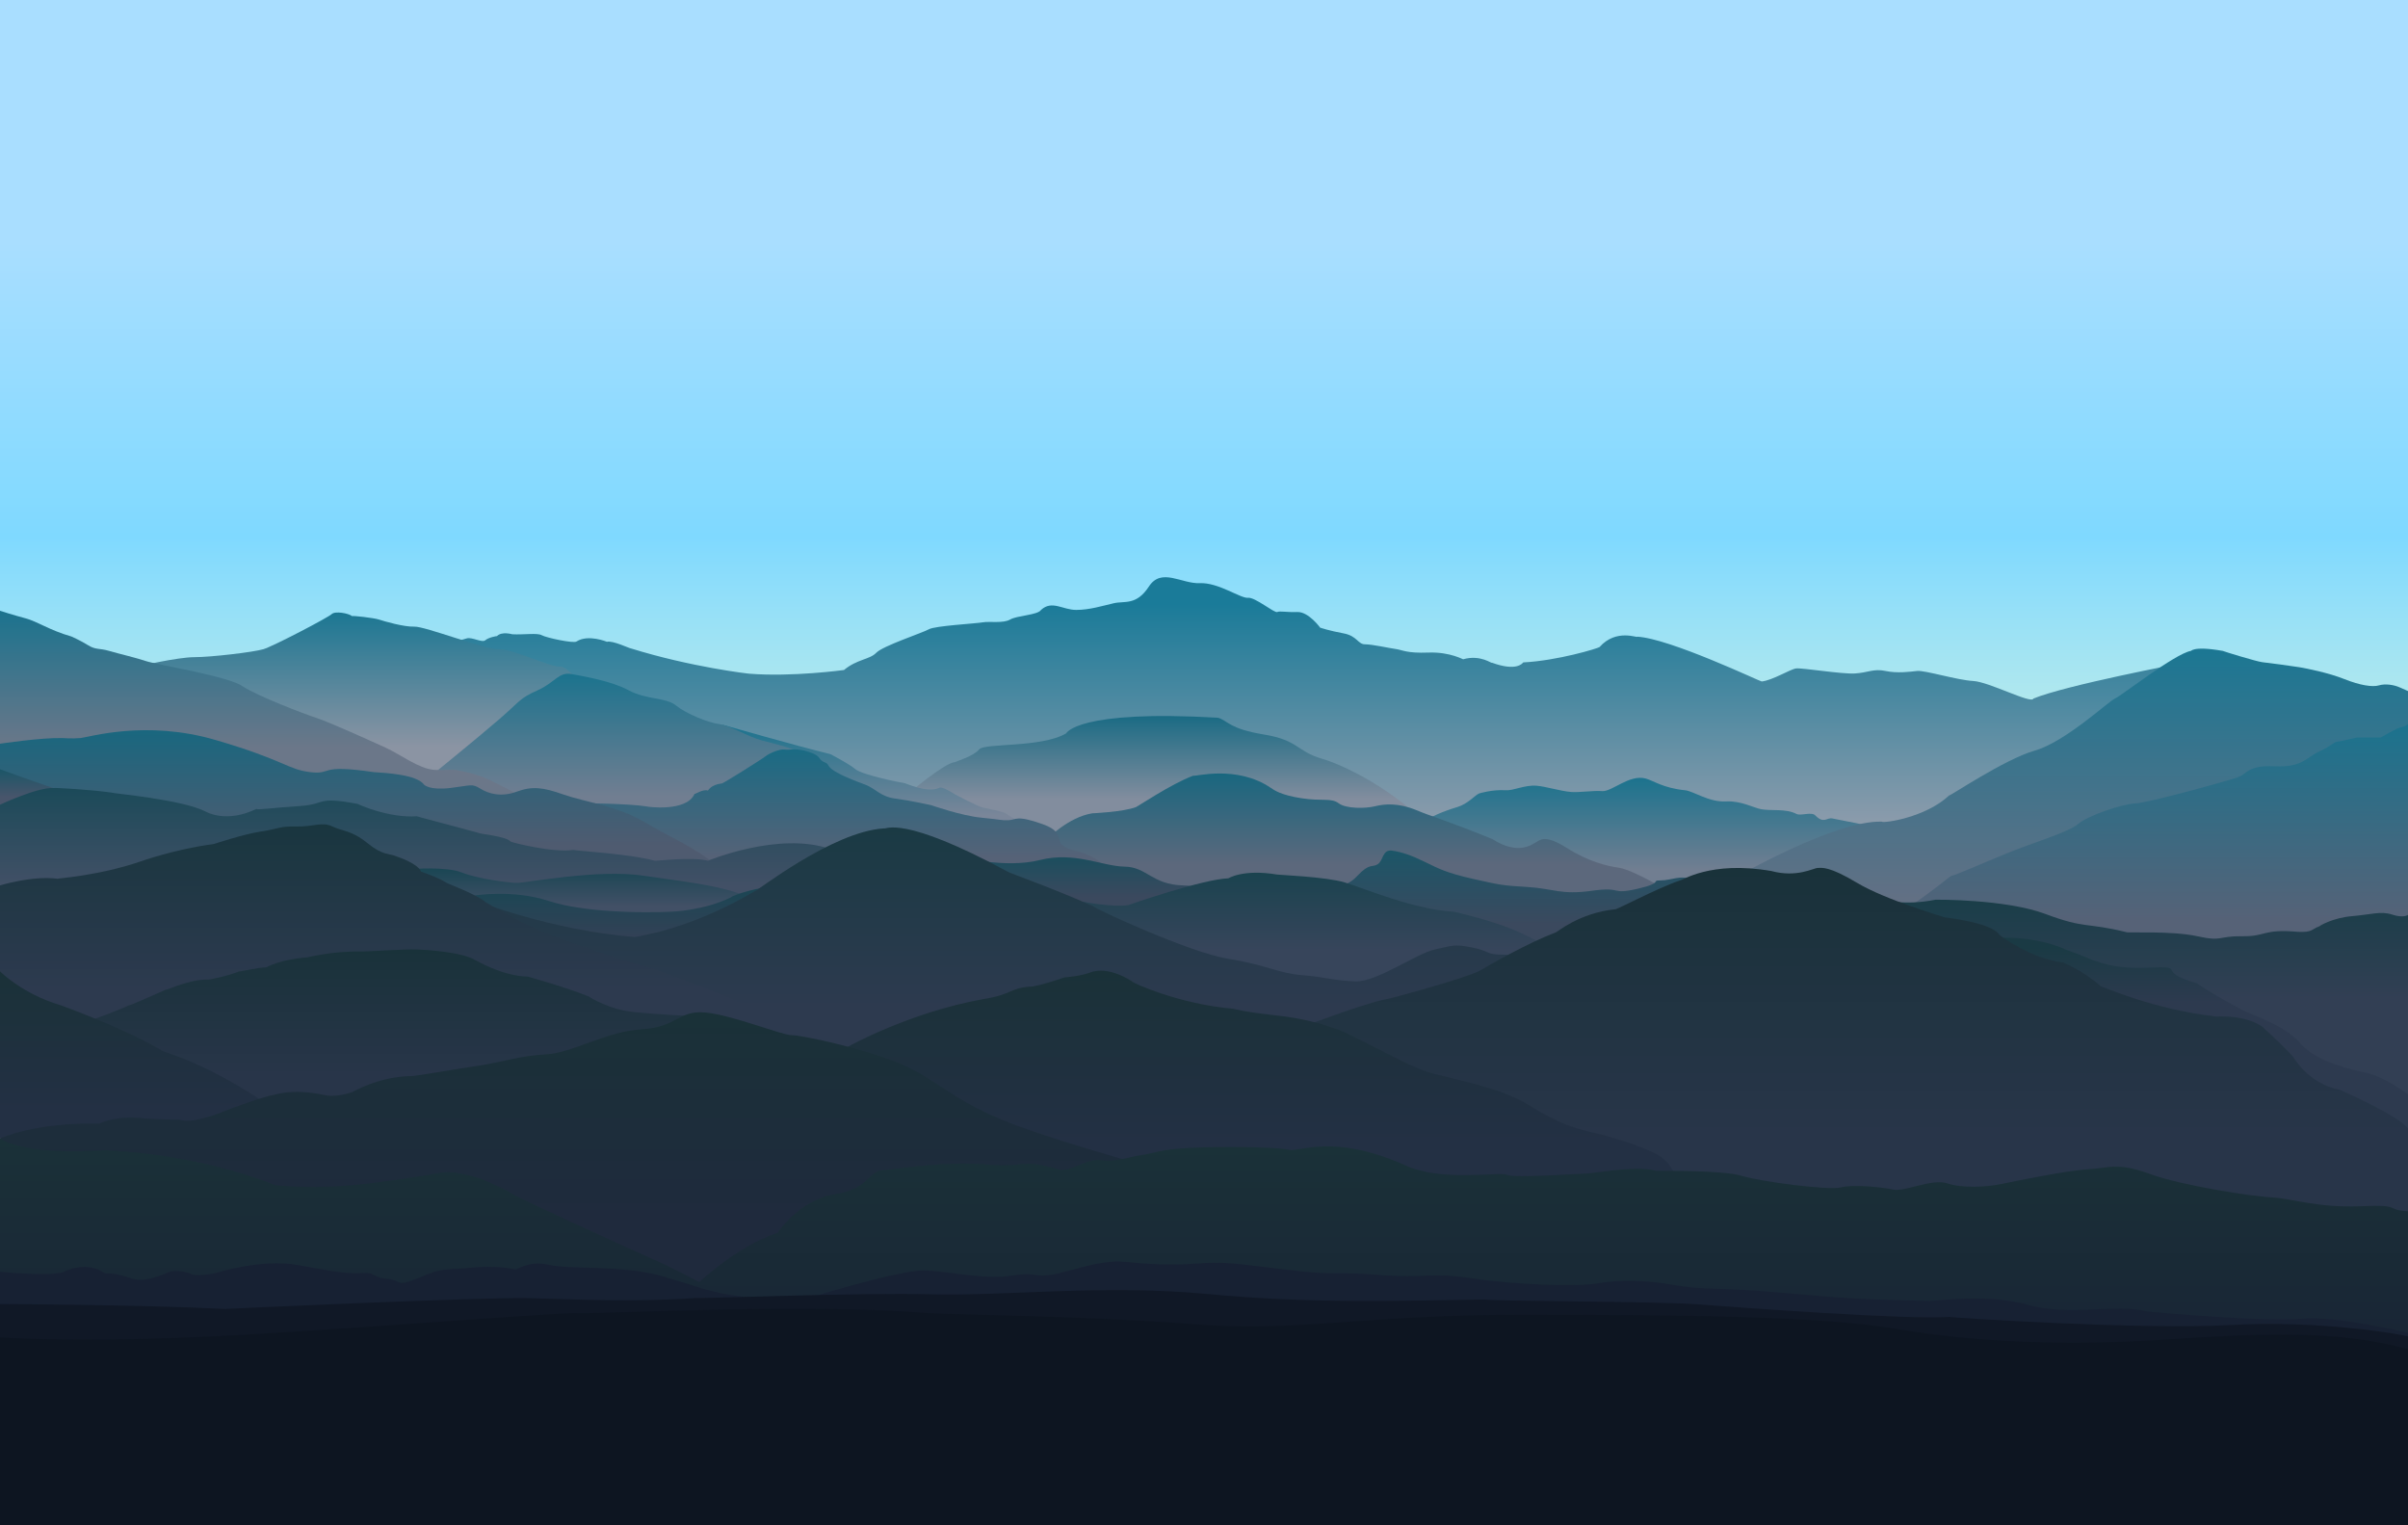 <?xml version="1.0" encoding="utf-8"?>
<!-- Generator: Adobe Illustrator 16.0.4, SVG Export Plug-In . SVG Version: 6.00 Build 0)  -->
<!DOCTYPE svg PUBLIC "-//W3C//DTD SVG 1.1//EN" "http://www.w3.org/Graphics/SVG/1.1/DTD/svg11.dtd">
<svg version="1.1" id="Layer_1" xmlns="http://www.w3.org/2000/svg" xmlns:xlink="http://www.w3.org/1999/xlink" x="0px" y="0px"
	 width="1920px" height="1215.934px" viewBox="0 0 1920 1215.934" enable-background="new 0 0 1920 1215.934" xml:space="preserve">
<rect x="0" y="0" width="1920" height="1215.934" fill="#808080" stroke="none"/>
<g>
	<linearGradient id="SVGID_1_" gradientUnits="userSpaceOnUse" x1="960" y1="755.831" x2="960" y2="-4.882812e-04">
		<stop  offset="0" style="stop-color:#FCFFD4"/>
		<stop  offset="0.434" style="stop-color:#7FD9FF"/>
		<stop  offset="0.746" style="stop-color:#A9DEFF"/>
	</linearGradient>
	<polygon fill="url(#SVGID_1_)" points="0,0 0,754.662 1920,755.831 1920,0 	"/>
	<linearGradient id="SVGID_2_" gradientUnits="userSpaceOnUse" x1="1058.411" y1="782.868" x2="1058.411" y2="460.165">
		<stop  offset="0.348" style="stop-color:#959EAD"/>
		<stop  offset="0.933" style="stop-color:#1A7B99"/>
	</linearGradient>
	<path fill="url(#SVGID_2_)" d="M1738.644,528.897c0,0-91.321,17.332-117.318,27.996c-1.334,4.668-35.332-13.331-47.996-13.998
		c-12.665-0.665-38.663-8.664-44.661-7.999c-6,0.669-16,2-25.33,0c-9.333-2-13.833,1.333-24.249,2
		c-10.415,0.667-42.409-4.665-47.076-4c-4.666,0.668-18.666,9.437-27.331,10.387c-0.666,0.28-73.322-34.384-99.32-35.716
		c0.666,1.334-16.667-6.765-29.997,8.283c-1.334,1.051-33.594,10.882-60.827,12.216c-0.572,0.666-5.165,7.499-25.163,0.165
		c0.666,1.334-8.667-6.664-22.666-2.666c0.669,0.667-10.197-5.999-27.762-5.333c-17.565,0.667-20.565-2.084-26.065-2.834
		s-18.748-3.749-24.498-3.749s-6.25-6.749-17.248-8.749s-18.497-4.5-18.497-4.5s-9.25-12.831-18.248-12.496
		c-8.999,0.332-13.666-1.015-15.999-0.008c-2.331,1.008-17.664-11.992-23.328-11.325c-5.669,0.666-23.666-12.333-38.33-11.666
		c-14.667,0.667-30.664-12.666-40.664,2.667c-10,15.33-19.33,11.331-27.996,13.33c-8.665,2-19.332,5.334-29.996,5.334
		c-10.667,0-19.332-8-27.997,0c-2.666,4.165-19.164,4.416-24.665,7.665c-5.499,3.249-16.497,1.249-21.996,2.25
		c-5.5,0.999-37.996,2.749-42.745,5.499s-36.746,13.249-41.995,18.748c-5.251,5.5-15.248,4.999-25.747,13.749
		c0,0-41.245,5.653-75.241,2.951c-0.5,0.048-46.495-5.201-94.739-20.199c-0.501,0.25-14.499-6.5-18.999-5.25
		c0,0-15-6.25-24.247-0.251c-2.25,1.751-24.247-2.999-27.746-4.999c-3.5-1.999-14.496-0.249-23.496-0.749
		c0,0-8.501-2.5-12.251,1.499c0.25-0.249-6.749,1-9.248,3.25c-2.5,2.249-10.755-2.745-14.748-1.484
		c-3.996,1.265-12.25,3.234-12.25,3.234l381.56,244.058l784.373,26.661l230.96-225.608L1738.644,528.897z"/>
	<linearGradient id="SVGID_3_" gradientUnits="userSpaceOnUse" x1="931.519" y1="672.376" x2="931.519" y2="570.815">
		<stop  offset="0.348" style="stop-color:#828D9E"/>
		<stop  offset="1" style="stop-color:#1A6B84"/>
	</linearGradient>
	<path fill="url(#SVGID_3_)" d="M724.093,632.885c0,0,28.662-24.664,37.33-25.33c1.331-0.666,15.329-4.971,19.329-10.151
		c3.999-5.179,49.676-1.142,69.328-12.743c0,0,8.663-19.099,121.317-12.434c8,2.666,8.997,8.864,36.33,13.334
		c27.991,4.574,25.747,13.328,46.369,19.329c20.622,5.999,58.618,26.514,83.282,52.253c24.664,25.737-249.972,11.074-249.972,11.074
		l-121.487-8.559L724.093,632.885z"/>
	<linearGradient id="SVGID_4_" gradientUnits="userSpaceOnUse" x1="1342.637" y1="713.248" x2="1342.637" y2="620.081">
		<stop  offset="0.214" style="stop-color:#717E91"/>
		<stop  offset="1" style="stop-color:#1B738E"/>
	</linearGradient>
	<path fill="url(#SVGID_4_)" d="M1128.38,659.883c0,0,8.498-8.999,33.801-16.558c8.133-2.43,13.863-9.374,17.194-10.774
		c0.171-0.085,10.656-3.263,20.996-2.56c6.538,0.444,15.09-4.33,24.746-3.604c7.373,0.552,18.935,4.296,27.748,4.998
		c6.229,0.498,17.695-1.279,24.508-0.712c7.871,0.657,21.735-13.535,34.734-10.036c6.285,1.692,14.07,7.651,31.497,9.354
		c6.528,0.638,18.997,9.67,32.583,8.912c11.992-0.669,22.272,5.173,28.159,6.23c7.968,1.436,19.696-0.663,28,3.719
		c3.372,1.78,11.976-1.893,14.996,1.136c6.999,7.02,9.149,1.634,13.493,2.445c54.969,10.291,85.447,20.262,94.496,29.707
		c24.664,25.736-250.907,31.107-250.907,31.107l-120.552-28.593L1128.38,659.883z"/>
	<linearGradient id="SVGID_5_" gradientUnits="userSpaceOnUse" x1="286.292" y1="626.221" x2="286.292" y2="488.298">
		<stop  offset="0.224" style="stop-color:#8B94A3"/>
		<stop  offset="1" style="stop-color:#1B7793"/>
	</linearGradient>
	<path fill="url(#SVGID_5_)" d="M109.494,531.397c0,0,31.996-7.5,45.494-7.5c13.499,0,47.161-3.999,54.995-6.331
		c7.832-2.334,51.826-25.33,54.493-27.997c2.666-2.665,13.665-0.665,16.332,1.666c-0.334-0.665,17.331,1.335,21.331,2.668
		c4,1.332,19.942,5.997,28.303,5.665c8.358-0.334,56.354,18.33,67.354,17.998c10.999-0.334,41.995,14.665,48.327,13.831
		c6.332-0.833,16.967,14.499,16.967,14.499l-54.628,68.325l-97.991,11.999L109.494,531.397z"/>
	<linearGradient id="SVGID_6_" gradientUnits="userSpaceOnUse" x1="695.203" y1="657.143" x2="695.203" y2="577.66">
		<stop  offset="0.089" style="stop-color:#7A8699"/>
		<stop  offset="1" style="stop-color:#1B738E"/>
	</linearGradient>
	<path fill="url(#SVGID_6_)" d="M575.658,577.66c0,0,58.11,16.597,86.441,23.581c0,0,14.333,7.317,19.997,11.982
		c5.666,4.667,37.329,10.998,38.663,10.998c1.333,0,17.996,8.239,27.996,3.954c2-1.953,12.667,5.046,12.667,5.046
		s18.663,9.998,22.328,10.667c3.667,0.666,14.999,2.998,17.667,4.332c2.666,1.333,13.329,8.922,13.329,8.922l-144.982-16.848
		L575.658,577.66z"/>
	<linearGradient id="SVGID_7_" gradientUnits="userSpaceOnUse" x1="496.107" y1="665.382" x2="496.107" y2="537.099">
		<stop  offset="0.235" style="stop-color:#717E91"/>
		<stop  offset="1" style="stop-color:#1B738E"/>
	</linearGradient>
	<path fill="url(#SVGID_7_)" d="M344.968,617.387c0,0,34.496-27.997,52.493-43.495c17.998-15.497,16.499-16.998,30.997-23.496
		c14.499-6.5,16.997-14.999,27.497-12.999c10.499,2,31.496,5.499,45.494,12.999c14,7.499,29.498,5.499,37.497,11.998
		c7.997,6.499,25.496,13.701,34.494,14.85c9.001,1.148,22.884,10.147,34.439,13.147c11.556,2.999,28.391,6.999,36.721,12.999
		c8.331,5.998-5.667,34.496-5.667,34.496l-151.982,27.496L344.968,617.387z"/>
	<linearGradient id="SVGID_8_" gradientUnits="userSpaceOnUse" x1="209.729" y1="637.886" x2="209.729" y2="486.902">
		<stop  offset="0.277" style="stop-color:#6B7789"/>
		<stop  offset="1" style="stop-color:#1B738E"/>
	</linearGradient>
	<path fill="url(#SVGID_8_)" d="M0,486.902c0,0,10.753,3.499,20.251,5.998c9.5,2.5,19.124,9.5,36.622,14.5
		c0,0,7.229,3.165,13.396,6.996c6.165,3.834,8.695,2.169,16.695,4.5c7.999,2.334,21.681,5.501,29.512,8.166
		c7.834,2.666,65.168,12,76.667,19.833c11.499,7.831,49.999,22.498,59.331,25.497s42.996,18.163,54.994,23.663
		c12,5.499,26.332,16.667,38.496,17.665c12.168,1.001,11.335-1.832,26.667,2.002c15.33,3.834,20.999,7.832,27.162,10.832
		c6.167,3,19.664,9.83,19.664,9.83l-123.15,1.501l-150.402-23.498L0,604.89V486.902z"/>
	<linearGradient id="SVGID_9_" gradientUnits="userSpaceOnUse" x1="1650.102" y1="782.868" x2="1650.102" y2="517.108">
		<stop  offset="0.24" style="stop-color:#637084"/>
		<stop  offset="1" style="stop-color:#1B7793"/>
	</linearGradient>
	<path fill="url(#SVGID_9_)" d="M1384.35,699.129c0,0,78.492-45.121,115.986-44.121c1,1.5,34.998-3.062,53.995-21.06
		c-0.5,1.5,43.495-28.529,67.992-35.528c24.497-6.998,58.493-39.01,63.991-41.51c5.5-2.5,47.496-35.504,60.493-38.004
		c0,1,0-4.504,25.499-0.003c0.999,0.499,26.994,8.496,31.494,8.996c4.5,0.501,23.499,2.999,29.498,4
		c6.001,0.999,23.498,4.496,35.997,9.497c12.498,4.999,22.497,6.499,27.497,4.999c4.998-1.499,11.854-0.5,16.354,1.5
		c4.5,1.999,6.854,3,6.854,3v231.973l-539.795-26.661L1384.35,699.129z"/>
	<linearGradient id="SVGID_10_" gradientUnits="userSpaceOnUse" x1="1083.67" y1="757.595" x2="1083.67" y2="616.641">
		<stop  offset="0.484" style="stop-color:#5C687C"/>
		<stop  offset="1" style="stop-color:#19677F"/>
	</linearGradient>
	<path fill="url(#SVGID_10_)" d="M834.912,668.882c0,0,16.998-17.499,35.995-20.498c0,0,24.498-1,34.997-5
		c0.5,0,27.996-18.497,45.496-24.996c0.998,1,34.495-8.921,61.991,9.788c2.5,1.71,7.999,5.71,24.497,8.209
		c16.498,2.5,23.498-0.499,29.496,4c5.999,4.5,21.498,4.252,28.996,2.377c7.5-1.877,18.499-2.878,32.998,3.123
		c14.498,5.998,16.998,5.498,60.492,22.997c20.999,13.499,31.998,3.999,34.996,2.5c3-1.499,6.5-6.71,24.498,4.643
		c17.998,11.356,31.996,14.321,41.995,15.839c10,1.516,38.995,18.015,40.995,20.514c2.001,2.499-37.996,45.218-37.996,45.218
		l-306.465-24.22l-143.484,6.999L834.912,668.882z"/>
	<linearGradient id="SVGID_11_" gradientUnits="userSpaceOnUse" x1="1715.836" y1="756.207" x2="1715.836" y2="577.227">
		<stop  offset="0.121" style="stop-color:#566277"/>
		<stop  offset="1" style="stop-color:#1B738E"/>
	</linearGradient>
	<path fill="url(#SVGID_11_)" d="M1511.672,730.042c0,0,18.664-11.583,43.66-31.579c5.334-1.333,24.664-9.955,44.995-18.288
		c20.333-8.332,48.995-16.646,56.662-23.312c7.665-6.665,35.329-15.986,45.327-16.32c9.997-0.333,74.99-18.323,82.324-20.992
		c7.333-2.666,7.333-9.663,29.331-8.662c21.997,1,25.331-7.329,34.995-11.663c9.665-4.333,11.666-7.613,14.665-7.947
		c3-0.334,15.332-3.278,15.332-3.278h19.329c0,0,12.521-7.55,16.189-8.218c3.664-0.665,5.518-2.555,5.518-2.555v157.647
		l-169.166,21.332l-235.568-8.657L1511.672,730.042z"/>
	<linearGradient id="SVGID_12_" gradientUnits="userSpaceOnUse" x1="644.601" y1="707.394" x2="644.601" y2="597.403">
		<stop  offset="0.21" style="stop-color:#566277"/>
		<stop  offset="1" style="stop-color:#1A6B84"/>
	</linearGradient>
	<path fill="url(#SVGID_12_)" d="M463.09,640.295c0,0,38.025,0.258,52.359,2.592c0.333,0.331,31.995,4.665,38.329-9.999
		c0.664,0.332,6.663-4,10.663-2.667c0.336,0,2.101-4.666,11.217-5.666c0.449,0.334,32.445-19.664,34.779-21.664
		c2.332-1.999,10.999-6.001,15.332-5.333c4.331,0.665,8.04-1.668,19.038,1.832c11,3.499,6.874,6.124,12.874,8.375
		c5.999,2.249-4.249,4.374,32.496,17.872c8.25,3.249,11.999,9.499,23.749,10.999c11.749,1.5,28.496,5.249,28.496,5.249
		s24.247,8.499,40.244,9.998c15.998,1.502,15.499,2.251,21.498,2.001c5.998-0.25,5.998-4.483,27.497,3.259
		c21.498,7.739,4.084,15.748,25.082,20.91c20.996,5.162,23.996,13.811,23.996,13.811l-184.313,15.53l-135.984-11.646l-151.98-13.198
		L463.09,640.295z"/>
	<linearGradient id="SVGID_13_" gradientUnits="userSpaceOnUse" x1="287.829" y1="698.462" x2="287.829" y2="582.128">
		<stop  offset="0.21" style="stop-color:#4F5B70"/>
		<stop  offset="1" style="stop-color:#19677F"/>
	</linearGradient>
	<path fill="url(#SVGID_13_)" d="M0,592.89c0,0,33.249-4.999,49.748-4.498c0,0,8.291,0.596,14.625-0.036
		c6.334-0.631,52.057-14.631,107.385,1.535c55.326,16.164,57.356,23.497,75.688,25.666c18.334,2.164,5.352-6.669,50.678,0
		c8.833,0.583,34.338,1.83,40.087,10.08c0,0,4.255,4.577,21.001,2.539c16.749-2.039,17.003-3.664,23.751,0.523
		c6.748,4.186,16.748,6.937,28.997,2.438c12.248-4.5,20.748-3.625,37.497,2.312c16.748,5.937,42.495,8.938,63.991,21.685
		c21.498,12.749,39.247,19.498,59.744,35.997c20.498,16.497-93.49,0-93.49,0l-240.973-15.499L86.244,660.633L0,652.635V592.89z"/>
	<linearGradient id="SVGID_14_" gradientUnits="userSpaceOnUse" x1="29.394" y1="651" x2="29.394" y2="613.263">
		<stop  offset="0.409" style="stop-color:#48556B"/>
		<stop  offset="1" style="stop-color:#1B5668"/>
	</linearGradient>
	<path fill="url(#SVGID_14_)" d="M0,613.263c0,0,24.499,8.937,49.499,17.436c24.996,8.499-8.374,10.15-8.374,10.15L7.507,651H0
		V613.263z"/>
	<linearGradient id="SVGID_15_" gradientUnits="userSpaceOnUse" x1="873.908" y1="729.374" x2="873.908" y2="683.131">
		<stop  offset="0.304" style="stop-color:#3B495E"/>
		<stop  offset="1" style="stop-color:#1B4E5E"/>
	</linearGradient>
	<path fill="url(#SVGID_15_)" d="M765.92,683.131c0,0,35.496,9.498,63.241,2.499c27.748-6.999,49.746,5,67.494,5.25
		c17.747,0.25,21.747,14.248,46.495,14.998c24.745,0.748,38.745,11.997,38.745,11.997l-50.245,11.499l-93.239-4.25l-62.993-16.997
		L765.92,683.131z"/>
	<linearGradient id="SVGID_16_" gradientUnits="userSpaceOnUse" x1="331.718" y1="740.206" x2="331.718" y2="628.175">
		<stop  offset="0.299" style="stop-color:#425066"/>
		<stop  offset="1" style="stop-color:#1B4A59"/>
	</linearGradient>
	<path fill="url(#SVGID_16_)" d="M0,641.552c0,0,29.588-14,42.586-13.334c1.334-0.333,30.458,1.333,46.456,3.665
		c0.333,0.668,56.39,5.334,75.388,15.333c0,0,16.03,9.334,40.028-2.333c0.666,0.999,14.014-0.998,35.011-2.332
		c20.997-1.333,12.008-7.999,45.669-1.668c0.334,0.335,24.67,11.403,47.332,9.868c1.001,0.464,21.665,5.799,48.663,13.129
		c0.666,1,22.334,2.668,25.998,6.999c0.334,0.667,34.927,9.331,50.127,6.665c0.203,0.669,44.195,3.001,64.861,8.668
		c0,0.332,30.318-3.334,42.322,0c0.006,0,56.666-23.664,97.663-9.334c0.665,0.334,1.331,48.331,1.331,48.331L331.97,740.206
		l-315.048-6.668L0,733.375V641.552z"/>
	<linearGradient id="SVGID_17_" gradientUnits="userSpaceOnUse" x1="463.091" y1="750.54" x2="463.091" y2="692.337">
		<stop  offset="0.479" style="stop-color:#425066"/>
		<stop  offset="1" style="stop-color:#1A4654"/>
	</linearGradient>
	<path fill="url(#SVGID_17_)" d="M327.803,692.881c0,0,27.662-2.333,40.329,2.666c12.664,4.999,37.329,8.333,44.328,8.333
		c6.998,0,64.325-11.21,100.653-5.773c36.331,5.439,82.994,9.771,94.324,25.437c11.332,15.665-198.645,26.998-198.645,26.998
		l-90.49-31.663L327.803,692.881z"/>
	<linearGradient id="SVGID_18_" gradientUnits="userSpaceOnUse" x1="1710.168" y1="880.857" x2="1710.168" y2="717.246">
		<stop  offset="0.518" style="stop-color:#323F54"/>
		<stop  offset="1" style="stop-color:#1A3E49"/>
	</linearGradient>
	<path fill="url(#SVGID_18_)" d="M1500.336,717.376c0,0,18.25,4.874,42.996-0.126c0.249,0,55.743-0.562,87.74,11.438
		c31.996,11.999,31.996,6.468,64.492,14.467c0.75,0.751,35.996-1.266,56.494,3.234c20.497,4.5,15.998-0.257,35.744-0.008
		c19.749,0.25,15.998-6.004,44.497-3.503c11.998,0.499,10.248-2.003,17.248-4.503c-0.251-0.249,10.749-6.748,25.746-7.999
		c14.999-1.249,23.104-4.25,32.103-1.251c8.998,3,12.604,0.249,12.604,0.249v151.483l-390.062-61.743L1500.336,717.376z"/>
	<linearGradient id="SVGID_19_" gradientUnits="userSpaceOnUse" x1="1206.609" y1="762.621" x2="1206.609" y2="678.051">
		<stop  offset="0.304" style="stop-color:#3B495E"/>
		<stop  offset="1" style="stop-color:#1B5668"/>
	</linearGradient>
	<path fill="url(#SVGID_19_)" d="M1063.387,704.877c0,0,8.748,4.25,18.746-6.498c9.999-10.75,12-6.5,16.5-9.5
		c4.499-3,3.499-11.747,11.248-10.749c7.75,1.001,15.998,4,26.247,9.001c10.249,4.999,16.999,8.748,38.245,13.497
		c21.249,4.75,22.498,5.25,43.496,6.5c20.997,1.249,26.498,6.498,51.494,2.999c24.996-3.501,13.997,3.499,35.995-1.499
		c21.998-5,10.249-6.75,18.749-6.75c8.499,0,16.496-4.75,24.996-0.5c8.501,4.249-60.243,48.744-60.243,48.744l-61.494,12.499
		l-68.489-19.247l-87.742-9.999L1063.387,704.877z"/>
	<linearGradient id="SVGID_20_" gradientUnits="userSpaceOnUse" x1="1054.095" y1="799.203" x2="1054.095" y2="695.747">
		<stop  offset="0.405" style="stop-color:#37455B"/>
		<stop  offset="1" style="stop-color:#1A434F"/>
	</linearGradient>
	<path fill="url(#SVGID_20_)" d="M863.492,718.876c0,0,23.915,4.667,36.246,2.668c0.666-0.334,59.326-20.665,79.657-21.332
		c-0.332,0.334,10.998-7.666,38.995-2.999c1,0.334,38.664,1.665,53.994,6.333c15.332,4.665,55.327,21.663,86.992,23.331
		c-0.669,0,32.326,6.999,52.658,16.664c20.331,9.667,32.663,15.667,32.663,15.667l-54.661,39.995l-135.94-2.334L867.74,749.875
		L863.492,718.876z"/>
	<linearGradient id="SVGID_21_" gradientUnits="userSpaceOnUse" x1="495.774" y1="757.595" x2="495.774" y2="707.392">
		<stop  offset="0.162" style="stop-color:#344156"/>
		<stop  offset="1" style="stop-color:#1A4654"/>
	</linearGradient>
	<path fill="url(#SVGID_21_)" d="M378.673,713.88c0,0,30.12-4.997,58.783,4.337c28.664,9.333,74.658,9.659,96.989,8.658
		c0.333,0,26.329-0.667,48.662-11.665c-0.334-1,29.996-11.666,38.661-6.332c8.665,5.332-19.664,18.384-19.664,18.384l-83.325,30.333
		l-89.655-0.754l-60.992-22.633L378.673,713.88z"/>
	<linearGradient id="SVGID_22_" gradientUnits="userSpaceOnUse" x1="793.417" y1="855.529" x2="793.417" y2="659.659">
		<stop  offset="0.265" style="stop-color:#2D3A4F"/>
		<stop  offset="1" style="stop-color:#1A3A44"/>
	</linearGradient>
	<path fill="url(#SVGID_22_)" d="M380.464,718.375c0,0,58.993,23.259,125.485,28.629c0.5-0.13,43.995-5.631,95.99-36.627
		c0.499,0.999,61.491-47.494,102.986-49.993c1.501,0.998,14.498-10.999,98.489,34.495c1.001,1,36.996,13.498,67.992,27.497
		c1.501,2,76.991,36.996,107.988,41.994c30.997,5.001,39.496,11.499,58.493,13c18.999,1.499,25.998,4.499,42.995,4.999
		c16.999,0.499,48.66-22.33,63.326-25.497c14.667-3.165,15.334-4.332,29.664-1.5c14.332,2.834,11.166,5.833,24.161,5.667
		c13-0.168,14,4.5,14,4.5l-25.994,47.994l-181.605,21.668l-335.1,20.328L374.798,807L380.464,718.375z"/>
	<linearGradient id="SVGID_23_" gradientUnits="userSpaceOnUse" x1="1746.592" y1="922.852" x2="1746.592" y2="747.549">
		<stop  offset="0.704" style="stop-color:#2D3A4F"/>
		<stop  offset="0.956" style="stop-color:#1A3A44"/>
	</linearGradient>
	<path fill="url(#SVGID_23_)" d="M1581.327,748.622c0,0,35.497-5.623,66.993,8.875c19.497,6.499,29.996,15.435,63.992,13.936
		c33.996-1.5,4,2.469,39.496,12.467c2.5,2.5,26.497,16.482,36.494,21.482c10,4.999,33.498,11.991,45.996,26.489
		c12.499,14.498,38.852,20.494,52.85,23.493c13.998,3,32.852,16.995,32.852,16.995v50.493l-346.816-113.487L1581.327,748.622z"/>
	<linearGradient id="SVGID_24_" gradientUnits="userSpaceOnUse" x1="330.19" y1="836.863" x2="330.19" y2="657.143">
		<stop  offset="0.265" style="stop-color:#2D3A4F"/>
		<stop  offset="1" style="stop-color:#19363F"/>
	</linearGradient>
	<path fill="url(#SVGID_24_)" d="M0,705.879c0,0,25.583-7.998,45.915-5.331c-0.334-0.334,32.454-2.334,65.784-13.666
		c0,0,27.728-9.999,58.726-13.999c0,0,24.028-7.997,37.692-9.996c13.664-2.001,14.682-4.335,28.347-4
		c13.666,0.334,20.173-4.062,28.505-0.033c8.332,4.031,15.001,2.779,28.001,13.277c12.998,10.5,16.499,7.5,24.249,11
		c0,0,15.998,5.249,18.498,11.748c5.999,2,15.748,5.749,19.998,8.749c0.252,0.499,24.249,9.249,31.749,15.748
		c0,0,30.996,19.498,62.491,29.996c0.5,0.25,46.496,16.749,72.242,23.248c-0.25,0,78.24,27.747,98.489,42.246
		c20.247,14.497,26.997,15.747,39.245,19.246c12.249,3.501-230.973-12.247-230.973-12.247l-259.971,0.998l-102.742,14L0,816.864
		V705.879z"/>
	<linearGradient id="SVGID_25_" gradientUnits="userSpaceOnUse" x1="318.302" y1="893.523" x2="318.302" y2="756.841">
		<stop  offset="0.265" style="stop-color:#283549"/>
		<stop  offset="1" style="stop-color:#19323A"/>
	</linearGradient>
	<path fill="url(#SVGID_25_)" d="M76.018,812.104c0,0,18.478-6.57,26.477-10.57c0.334,0.666,21.333-8.999,29.996-12.664
		c1.667,0.332,16.665-7.665,32.664-7.999c0.333,0.666,17.33-3.002,25.662-6.501c-0.332,0.501,15.333-3.167,21.331-3.167
		c0.334,0,10.665-6.33,32.997-7.998c0,0,19.331-4.998,42.661-4.665c0.334,0.333,36.329-2,43.995-1.666
		c7.666,0.333,36.997,1.997,47.329,8.665c0-0.334,20.997,12.665,41.661,12.998c1,0.334,28.997,7.999,48.994,15.998
		c1,1,16.998,10.602,36.662,12.465c19.666,1.867,48.328,3.201,52.995,3.533c4.667,0.334,4.999,14.764,4.999,14.764l-155.316,35.562
		L287.14,891.523l-86.325,2L72.163,827.53L76.018,812.104z"/>
	<linearGradient id="SVGID_26_" gradientUnits="userSpaceOnUse" x1="1478.944" y1="982.846" x2="1478.944" y2="691.863">
		<stop  offset="0.265" style="stop-color:#283549"/>
		<stop  offset="1" style="stop-color:#19323A"/>
	</linearGradient>
	<path fill="url(#SVGID_26_)" d="M1037.889,818.865c0,0,48.495-18.498,65.992-21.998c2.5,0,66.493-17.559,75.991-23.027
		c9.5-5.47,37.997-21.968,60.494-30.466c1.001,0,18.498-15.498,47.494-18.498c0,0.999,33.858-16.999,51.675-22.998
		c1.32,0.5,23.816-15.999,72.812-7.498c20.498,5.499,33.496-2.377,36.997-2.438c3.499-0.063,8.998-1.563,31.495,11.936
		c22.497,13.498,69.991,27.497,69.991,27.497s37.496,4,43.497,13.997c0,0,24.495,18.998,50.993,21.998
		c3,2.001,13.498,5,29.997,18.998c1,0,41.995,18.498,91.49,23.997c1.498,0,23.995-1.5,37.495,8.5
		c1.998,2.499,7.998,6.499,23.996,23.497c0,0,11.855,21.497,37.352,26.496c0,0,47.35,20.499,54.35,30.997v82.99l-750.77-22.998
		l-122.916-28.995L1037.889,818.865z"/>
	<linearGradient id="SVGID_27_" gradientUnits="userSpaceOnUse" x1="109.476" y1="909.856" x2="109.476" y2="774.37">
		<stop  offset="0.18" style="stop-color:#233044"/>
		<stop  offset="1" style="stop-color:#1A3138"/>
	</linearGradient>
	<path fill="url(#SVGID_27_)" d="M0,774.37c0,0,17.751,17.998,48.248,26.996c0,0,12.079,4.336,27.643,10.738
		c16.586,6.822,37.336,15.989,52.037,24.759c1.501,2.499,33.528,7.498,91.023,47.494c0,0.5-45.48,19.997-45.48,19.997l-105.479,3.17
		l-52.745,2.331L0,907.524V774.37z"/>
	<linearGradient id="SVGID_28_" gradientUnits="userSpaceOnUse" x1="1004.436" y1="961.849" x2="1004.436" y2="773.84">
		<stop  offset="0.266" style="stop-color:#233044"/>
		<stop  offset="1" style="stop-color:#1A3138"/>
	</linearGradient>
	<path fill="url(#SVGID_28_)" d="M676.117,834.447c0,0,48.639-27.244,107.632-37.91c23.33-3.668,20.997-8.664,37.328-9.999
		c0.334,0.332,8.334-0.669,27.666-7.334c0.331,0,13.663-0.999,21.663-4.333c1.666-0.332,12.665-4.665,31.996,7.334
		c0,1.334,38.995,18.546,80.655,21.938c0.669,0.061,7.666,2.396,31.998,5.061c24.331,2.665,37.663,6.664,50.996,11.332
		c13.332,4.666,54.659,28.331,70.991,33.662c16.331,5.335,58.665,11.995,82.328,26.993c23.662,14.999,37.66,18.666,50.659,21.667
		c12.999,2.998,35.663,9.665,49.661,16.663c13.998,6.999,13.666,17.333,19.665,18.332c6,0.999-139.985,23.995-139.985,23.995
		l-235.307-2.666l-185.979-0.666l-108.75-48.659L676.117,834.447z"/>
	<linearGradient id="SVGID_29_" gradientUnits="userSpaceOnUse" x1="457.004" y1="1037.766" x2="457.004" y2="807">
		<stop  offset="0.266" style="stop-color:#1F2A3D"/>
		<stop  offset="1" style="stop-color:#1A3138"/>
	</linearGradient>
	<path fill="url(#SVGID_29_)" d="M0,907.524c0,0,29.25-13.169,79.244-11.669c0,0,10.793-6.831,36.623-4.166
		c0.332,0,19.811,1.167,27.309,0.916c0.752-0.249,7.03,5.25,39.529-8.248c-0.25,0,27.512-10.248,35.512-11.5
		c0.75,0.251,13.756-5.498,39.753,0c6.749,1.751,16.002,0.223,23.251-2.388c-0.5,0.39,20.5-12.359,46.744-12.61
		c0.751,0.501,31.5-4.996,51.831-7.997c20.331-2.999,34.995-8.333,55.661-9.332c20.664-1,47.994-18.331,76.325-19.998
		c28.33-1.667,28.996-15.333,50.659-13.332c21.666,1.999,61.327,18.195,68.994,18.097c7.665-0.099,56.326,10.233,85.99,22.566
		c29.661,12.331,43.66,31.328,92.989,49.326c49.326,17.999,90.321,27.332,101.985,32.997c11.666,5.665-43.994,14.663-43.994,14.663
		l-208.977,62.252l-93.991,30.664l-115.571-22.26L0,935.516V907.524z"/>
	<linearGradient id="SVGID_30_" gradientUnits="userSpaceOnUse" x1="1231.983" y1="1083.835" x2="1231.983" y2="913.932">
		<stop  offset="0" style="stop-color:#192435"/>
		<stop  offset="1" style="stop-color:#1A3138"/>
	</linearGradient>
	<path fill="url(#SVGID_30_)" d="M554.943,1024.51c0,0,31.495-30.662,64.993-41.661c0.165,0,16.997-26,45.494-30.75
		c28.496-4.749,25.248-17.497,37.996-18.997c12.749-1.499,50.493-7.499,83.241-4.75c32.746,2.751,26.246-4.999,55.744,3.5
		c9.247,4.499,23.247-8.748,35.494-6.998c12.25,1.749,21.498-2.5,32.247-4s13.997-4.501,38.745-5.75
		c24.748-1.251,70.243-0.75,78.491,1.5c8.25,2.25,34.995-13.248,92.24,11.999c28.497,13.999,75.741,5.249,81.99,7.998
		c6.249,2.75,56.993-0.998,62.743-0.998s40.496-6.751,55.744-2.251c0.249,0.25,52.994-0.75,68.492,4s69.491,11.748,79.241,9.248
		c9.749-2.5,32.745-0.248,41.745,1.75c9,2,30.911-8.996,42.912-4.998c11.998,4,30.828,3.168,43.495,0.502
		c12.666-2.669,51.993-10.667,68.659-11.668c16.665-0.999,23.414-5.833,49.41,3.666c25.997,9.499,82.24,17.997,97.489,18.748
		c15.249,0.75,36.601,8.499,70.847,6.999s18.602,2.999,37.602,3.999v118.237l-1376.033-24.331L554.943,1024.51z"/>
	<linearGradient id="SVGID_31_" gradientUnits="userSpaceOnUse" x1="334.664" y1="1086.173" x2="334.664" y2="907.524">
		<stop  offset="0" style="stop-color:#192435"/>
		<stop  offset="1" style="stop-color:#1A3138"/>
	</linearGradient>
	<path fill="url(#SVGID_31_)" d="M0,907.524c0,0,16.584,13.998,85.244,9.331c-3.335,0.668,65.451,0.668,134.11,27.997
		c33.747,2.997,62.723,2.001,132.716-9.999c1.332,0,20.026-3.999,57.358,17.332c-2.001,0,78.007,37.026,115.336,53.51
		c37.327,16.484,62.001,39.813,125.327,35.814c63.326-4-49.99,25.33-49.99,25.33l-369.956,12.665l-202.229,6.668L0,1083.835V907.524
		z"/>
	<path fill="#172133" d="M0,1013.843c0,0,39.249,4,50.497,0.251c0.249-0.251,18.374-9.555,33.123,0.971
		c24.497,0.277,19.062,11.722,49.058,0c-0.249,0.277,4.281-4.411,19.28,0.184c-0.251,0.094,1.765,2.904,18.015,0
		c0.748,0.345,37.502-12.404,67.998-6.655c30.497,5.751,40.751,7,51.25,6.251c10.497-0.75,7.751,3.748,18.749,4.497
		c10.999,0.751,7.749,6.338,21.498,1.171c13.748-5.17,15.999-8.669,38.497-9.169c1.5,0.249,22.747-3.749,43.246,0.75
		c0.999,0.249,10.497-7.499,26.495-3.75c15.999,3.75,59.244,0.25,89.24,8.749c29.996,8.5,36.194,12.892,65.969,16.821
		c29.771,3.927,7.774,3.927,7.774,3.927l-283.22,11.248l-224.474,5.33L12.754,1052H0V1013.843z"/>
	<path fill="#172133" d="M637.184,1037.09c0,0,78.74-24.748,99.49-24.247c20.746,0.5,47.743,7.749,70.741,3.999
		c22.997-3.749,15.248,4.484,45.495-4.008c30.246-8.49,37.495-7.49,48.244-6.49c10.748,0.999,29.996,2.749,52.994,0.999
		c22.998-1.749,30.747,0,72.493,4.999c41.743,5.001,35.993,1.001,72.49,4s41.995-2.248,74.493,2.751
		c32.494,4.998,83.739,6.999,100.486,3.999c16.75-3,38.248-2.75,61.743,1.5c23.497,4.249,32.747,1.249,84.741,5.998
		c51.994,4.75,65.243,5.25,117.236,6.5c11.5-0.249,45.746-5.999,79.492,3.251c33.744,9.248,69.99-1.501,94.988,5.248
		c8.5,0.75,95.094,8.499,122.592,5.75c27.496-2.75,85.096,11.249,85.096,11.249v7.249L619.793,1042.34L637.184,1037.09z"/>
	<path fill="#101826" d="M0,1039.59c0,0,113.74,0.51,179.232,3.942c0-0.068,206.603-9.629,243.6-8.629
		c36.996,0.999,83.553,3.319,131.549-0.106c1.999,0.574,130.516-4.44,188.511-2.94c57.992,1.499,136.999-8.071,219.489-0.288
		c82.49,7.779,150.492,5.474,222.484,4.376c-0.501,1.4,136.488,1.397,168.984,3.898c32.495,2.498,168.482,12.498,200.479,9.997
		c0,0.5,153.842,10.497,223.832,6.498c69.992-3.998,133.84,7,141.84,8.998V1083H0V1039.59z"/>
	<path fill="#0D1521" d="M0,1216v-149.805c0,0,53.914,3.987,151.903-0.014c97.988-3.999,288.761-20.003,310.093-19.336
		c21.329,0.667,181.374-8.043,277.363-0.024c23.997,1.354,130.684,2.361,212.675,8.857c81.99,6.493,136.665-7.505,258.653-7.505
		c121.987,0,240.648,0.663,301.974,11.33c61.328,10.665,136.513,13.559,213.837,8.443c77.324-5.112,136.502-7.778,193.502,7.554
		v140.238L0.158,1216.127"/>
</g>
</svg>
